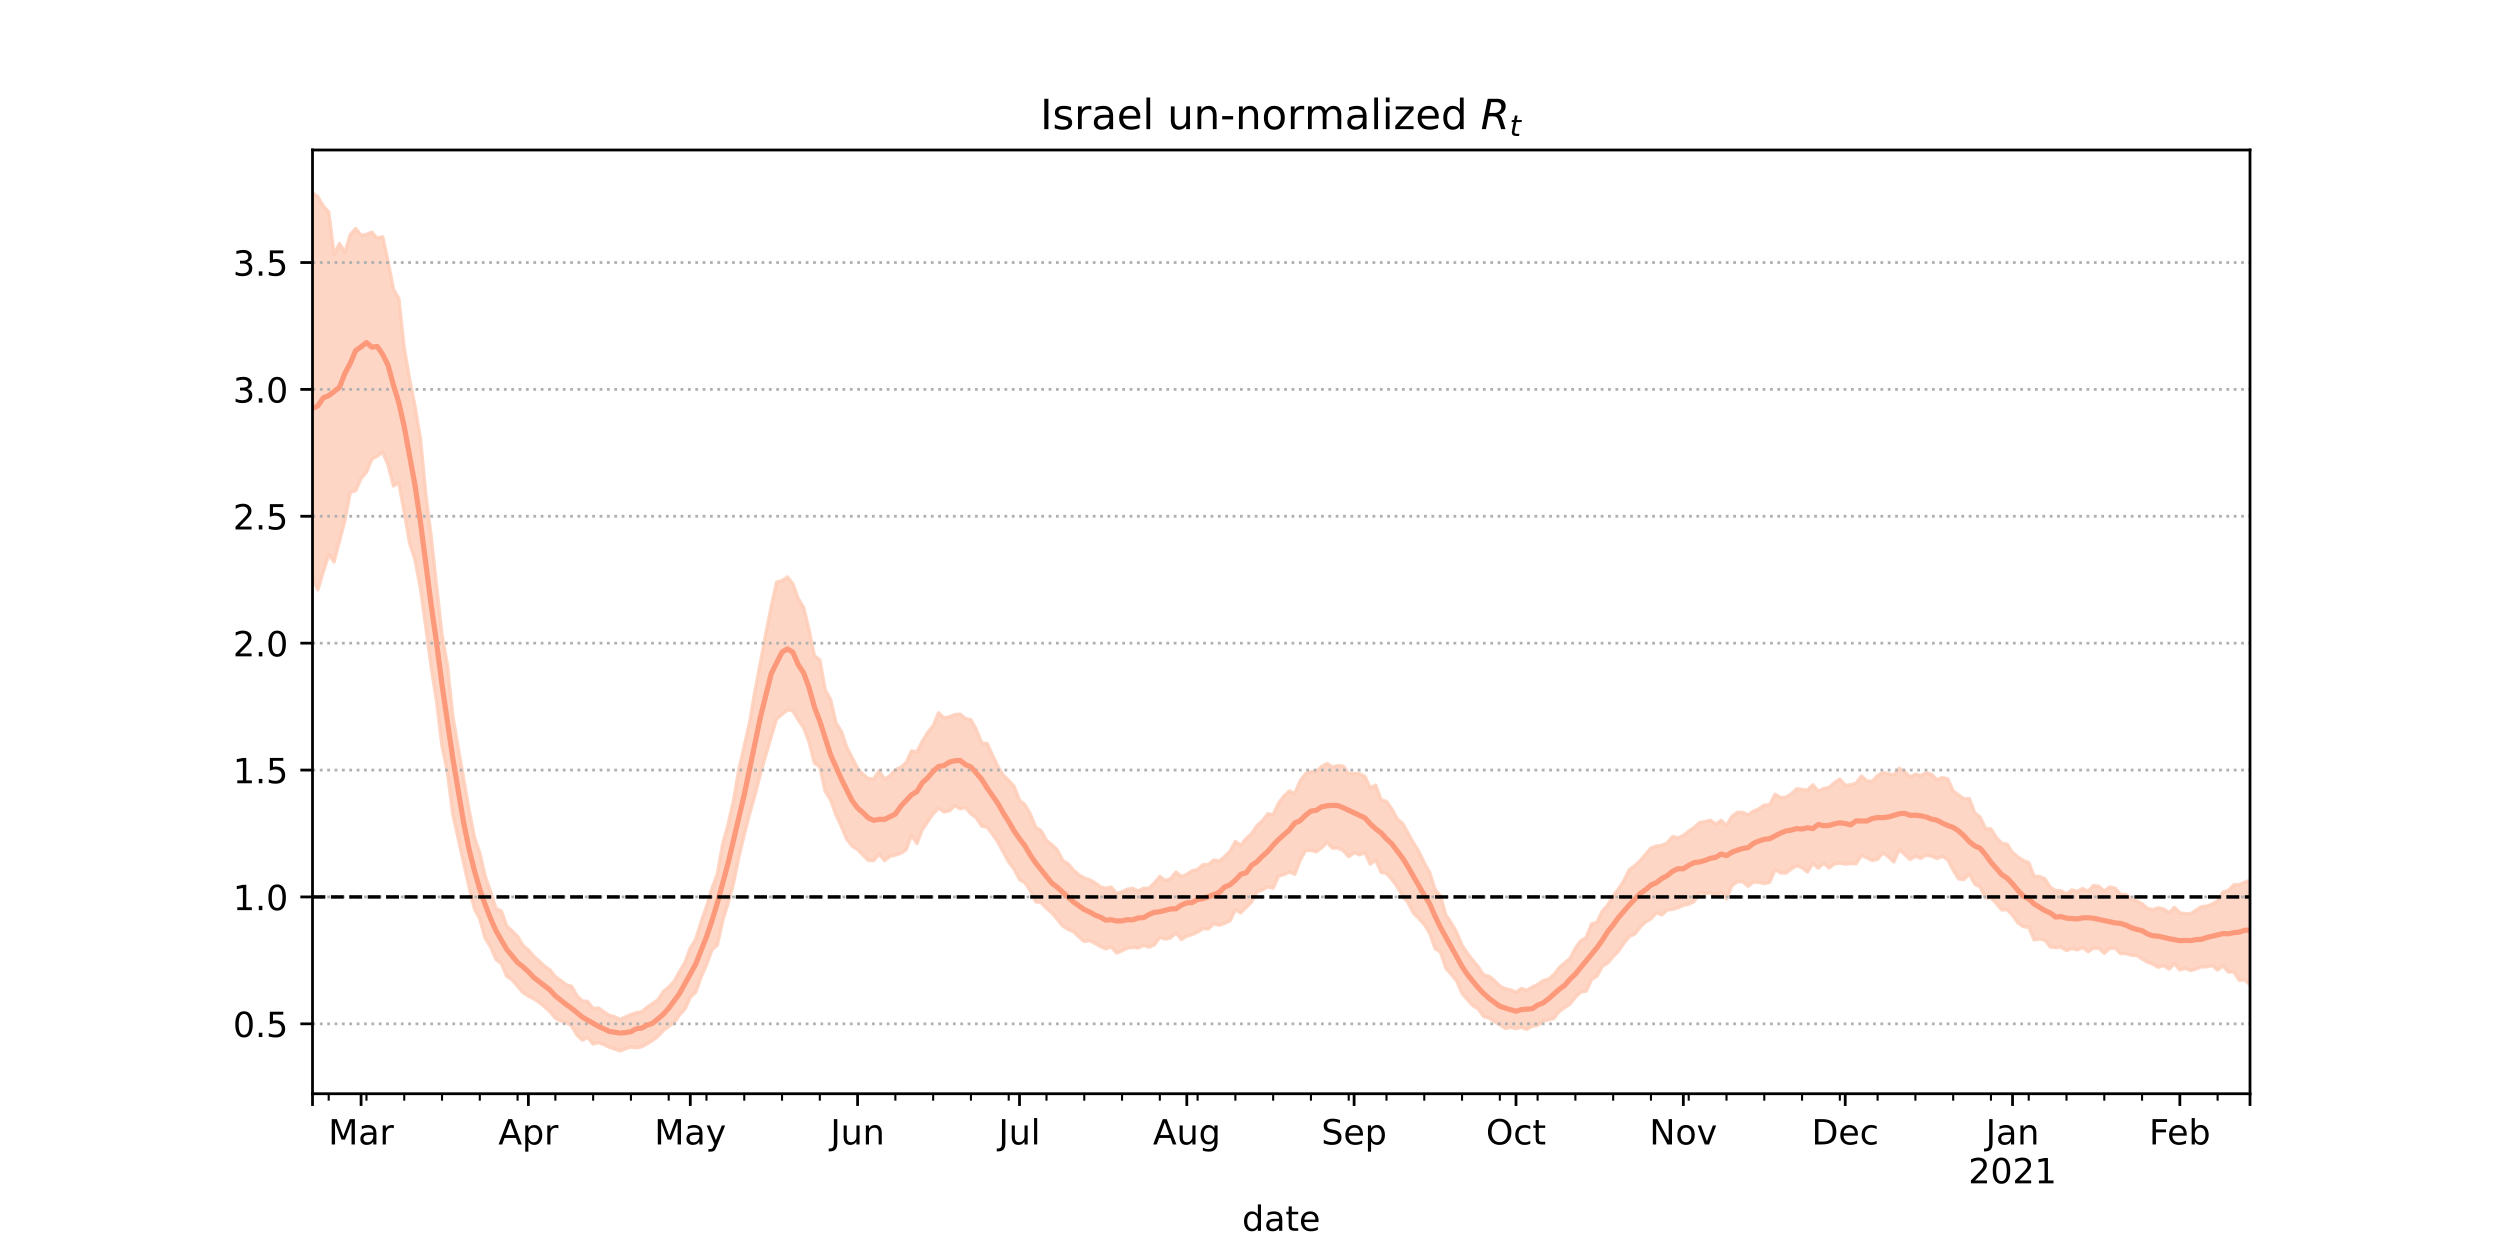 <?xml version="1.0" encoding="utf-8" standalone="no"?>
<!DOCTYPE svg PUBLIC "-//W3C//DTD SVG 1.1//EN"
  "http://www.w3.org/Graphics/SVG/1.1/DTD/svg11.dtd">
<!-- Created with matplotlib (https://matplotlib.org/) -->
<svg height="360pt" version="1.1" viewBox="0 0 720 360" width="720pt" xmlns="http://www.w3.org/2000/svg" xmlns:xlink="http://www.w3.org/1999/xlink">
 <defs>
  <style type="text/css">*{stroke-linecap:butt;stroke-linejoin:round;}</style>
 </defs>
 <g id="figure_1">
  <g id="patch_1">
   <path d="M 0 360 
L 720 360 
L 720 0 
L 0 0 
z
" style="fill:#ffffff;"/>
  </g>
  <g id="axes_1">
   <g id="patch_2">
    <path d="M 90 315 
L 648 315 
L 648 43.2 
L 90 43.2 
z
" style="fill:#ffffff;"/>
   </g>
   <g id="PolyCollection_1">
    <defs>
     <path d="M 90 -193.463 
L 90 -304.445 
L 91.554 -303.348 
L 93.109 -300.658 
L 94.663 -298.933 
L 96.217 -286.773 
L 97.772 -289.854 
L 99.326 -287.407 
L 100.88 -292.404 
L 102.435 -294.19 
L 103.989 -292.248 
L 105.543 -292.488 
L 107.097 -293.128 
L 108.652 -291.395 
L 110.206 -291.808 
L 111.76 -284.753 
L 113.315 -276.71 
L 114.869 -274.004 
L 116.423 -259.738 
L 117.978 -250.776 
L 119.532 -242.895 
L 121.086 -233.659 
L 122.641 -217.616 
L 124.195 -205.263 
L 125.749 -191.116 
L 127.304 -177.106 
L 128.858 -168.361 
L 130.412 -153.771 
L 131.967 -144.575 
L 133.521 -135.749 
L 135.075 -126.849 
L 136.63 -118.86 
L 138.184 -114.364 
L 139.738 -107.626 
L 141.292 -103.181 
L 142.847 -98.356 
L 144.401 -97.616 
L 145.955 -93.3 
L 147.51 -91.879 
L 149.064 -90.309 
L 150.618 -87.684 
L 152.173 -86.401 
L 153.727 -84.582 
L 155.281 -83.256 
L 156.836 -81.729 
L 158.39 -80.68 
L 159.944 -78.728 
L 161.499 -77.638 
L 163.053 -76.371 
L 164.607 -75.955 
L 166.162 -73.225 
L 167.716 -71.737 
L 169.27 -71.552 
L 170.825 -69.534 
L 172.379 -69.692 
L 173.933 -68.586 
L 175.487 -67.578 
L 177.042 -67.196 
L 178.596 -66.402 
L 180.15 -67.137 
L 181.705 -67.803 
L 183.259 -68.344 
L 184.813 -68.615 
L 186.368 -69.874 
L 187.922 -70.964 
L 189.476 -72.04 
L 191.031 -74.428 
L 192.585 -75.682 
L 194.139 -77.368 
L 195.694 -80.101 
L 197.248 -82.762 
L 198.802 -86.979 
L 200.357 -89.398 
L 201.911 -94.513 
L 203.465 -98.885 
L 205.019 -104.03 
L 206.574 -108.222 
L 208.128 -116.944 
L 209.682 -122.518 
L 211.237 -129.354 
L 212.791 -138.4 
L 214.345 -145.167 
L 215.9 -152.051 
L 217.454 -161.101 
L 219.008 -169.213 
L 220.563 -177.58 
L 222.117 -185.285 
L 223.671 -192.334 
L 225.226 -192.743 
L 226.78 -193.86 
L 228.334 -191.863 
L 229.889 -187.636 
L 231.443 -185.03 
L 232.997 -178.629 
L 234.552 -171.126 
L 236.106 -169.959 
L 237.66 -161.324 
L 239.214 -158.541 
L 240.769 -151.809 
L 242.323 -149.367 
L 243.877 -144.74 
L 245.432 -141.777 
L 246.986 -138.734 
L 248.54 -136.993 
L 250.095 -135.768 
L 251.649 -135.675 
L 253.203 -138 
L 254.758 -135.574 
L 256.312 -136.611 
L 257.866 -138.35 
L 259.421 -138.962 
L 260.975 -140.384 
L 262.529 -143.717 
L 264.084 -143.443 
L 265.638 -146.552 
L 267.192 -149.05 
L 268.747 -151.017 
L 270.301 -154.703 
L 271.855 -153.253 
L 273.409 -153.523 
L 274.964 -154.192 
L 276.518 -154.312 
L 278.072 -153.023 
L 279.627 -152.692 
L 281.181 -149.901 
L 282.735 -145.972 
L 284.29 -145.866 
L 285.844 -142.469 
L 287.398 -139.245 
L 288.953 -136.709 
L 290.507 -135.257 
L 292.061 -133.513 
L 293.616 -129.514 
L 295.17 -128.258 
L 296.724 -125.583 
L 298.279 -121.755 
L 299.833 -120.777 
L 301.387 -117.947 
L 302.942 -116.737 
L 304.496 -115.238 
L 306.05 -112.195 
L 307.604 -111.213 
L 309.159 -109.427 
L 310.713 -108.041 
L 312.267 -107.137 
L 313.822 -106.628 
L 315.376 -105.731 
L 316.93 -104.581 
L 318.485 -104.199 
L 320.039 -104.521 
L 321.593 -102.6 
L 323.148 -103.147 
L 324.702 -103.891 
L 326.256 -104.165 
L 327.811 -103.356 
L 329.365 -104.198 
L 330.919 -104.19 
L 332.474 -105.729 
L 334.028 -107.578 
L 335.582 -106.428 
L 337.136 -106.927 
L 338.691 -108.854 
L 340.245 -107.54 
L 341.799 -108.204 
L 343.354 -109.221 
L 344.908 -109.605 
L 346.462 -110.984 
L 348.017 -111.023 
L 349.571 -112.307 
L 351.125 -111.998 
L 352.68 -113.291 
L 354.234 -114.826 
L 355.788 -117.669 
L 357.343 -116.531 
L 358.897 -118.554 
L 360.451 -119.879 
L 362.006 -122.208 
L 363.56 -123.601 
L 365.114 -125.614 
L 366.669 -125.342 
L 368.223 -128.736 
L 369.777 -130.718 
L 371.331 -132.215 
L 372.886 -131.434 
L 374.44 -135.135 
L 375.994 -137.16 
L 377.549 -137.758 
L 379.103 -137.791 
L 380.657 -139.272 
L 382.212 -140.107 
L 383.766 -139.084 
L 385.32 -139.538 
L 386.875 -139.349 
L 388.429 -137.191 
L 389.983 -137.255 
L 391.538 -137.174 
L 393.092 -136.382 
L 394.646 -133.094 
L 396.201 -133.885 
L 397.755 -129.647 
L 399.309 -129.18 
L 400.864 -126.989 
L 402.418 -124.14 
L 403.972 -122.82 
L 405.526 -120.012 
L 407.081 -117.239 
L 408.635 -114.764 
L 410.189 -111.442 
L 411.744 -108.762 
L 413.298 -103.78 
L 414.852 -101.997 
L 416.407 -96.485 
L 417.961 -94.171 
L 419.515 -91.524 
L 421.07 -87.773 
L 422.624 -85.441 
L 424.178 -83.402 
L 425.733 -81.589 
L 427.287 -79.199 
L 428.841 -78.823 
L 430.396 -77.602 
L 431.95 -76.017 
L 433.504 -75.245 
L 435.058 -74.924 
L 436.613 -74.227 
L 438.167 -75.297 
L 439.721 -74.819 
L 441.276 -75.715 
L 442.83 -76.453 
L 444.384 -77.549 
L 445.939 -77.962 
L 447.493 -79.282 
L 449.047 -81.323 
L 450.602 -82.678 
L 452.156 -83.98 
L 453.71 -86.938 
L 455.265 -89.084 
L 456.819 -89.949 
L 458.373 -93.904 
L 459.928 -94.391 
L 461.482 -97.635 
L 463.036 -99.351 
L 464.591 -101.94 
L 466.145 -104.004 
L 467.699 -106.462 
L 469.253 -109.567 
L 470.808 -110.654 
L 472.362 -112.124 
L 473.916 -113.962 
L 475.471 -115.753 
L 477.025 -116.309 
L 478.579 -116.534 
L 480.134 -117.189 
L 481.688 -119.082 
L 483.242 -118.687 
L 484.797 -119.38 
L 486.351 -120.623 
L 487.905 -121.653 
L 489.46 -123.097 
L 491.014 -123.379 
L 492.568 -123.771 
L 494.123 -122.634 
L 495.677 -123.74 
L 497.231 -122.261 
L 498.786 -124.852 
L 500.34 -126.001 
L 501.894 -126.057 
L 503.448 -125.306 
L 505.003 -126.394 
L 506.557 -127.057 
L 508.111 -128.129 
L 509.666 -128.209 
L 511.22 -131.241 
L 512.774 -130.297 
L 514.329 -130.388 
L 515.883 -131.37 
L 517.437 -132.847 
L 518.992 -132.643 
L 520.546 -132.449 
L 522.1 -133.972 
L 523.655 -132.139 
L 525.209 -132.912 
L 526.763 -133.201 
L 528.318 -134.596 
L 529.872 -135.61 
L 531.426 -133.841 
L 532.981 -133.948 
L 534.535 -134.429 
L 536.089 -136.482 
L 537.643 -135.127 
L 539.198 -134.952 
L 540.752 -136.635 
L 542.306 -137.487 
L 543.861 -137.117 
L 545.415 -136.794 
L 546.969 -138.75 
L 548.524 -137.811 
L 550.078 -136.229 
L 551.632 -137.027 
L 553.187 -136.633 
L 554.741 -137.447 
L 556.295 -136.94 
L 557.85 -135.484 
L 559.404 -136.05 
L 560.958 -135.674 
L 562.513 -132.189 
L 564.067 -131.057 
L 565.621 -129.939 
L 567.175 -129.988 
L 568.73 -125.888 
L 570.284 -124.687 
L 571.838 -121.344 
L 573.393 -121.265 
L 574.947 -118.8 
L 576.501 -117.133 
L 578.056 -116.878 
L 579.61 -114.46 
L 581.164 -113.2 
L 582.719 -112.147 
L 584.273 -111.596 
L 585.827 -107.601 
L 587.382 -107.562 
L 588.936 -106.897 
L 590.49 -104.444 
L 592.045 -103.49 
L 593.599 -103.446 
L 595.153 -102.526 
L 596.708 -103.709 
L 598.262 -103.232 
L 599.816 -104.115 
L 601.37 -103.327 
L 602.925 -104.957 
L 604.479 -104.734 
L 606.033 -103.337 
L 607.588 -104.54 
L 609.142 -104.239 
L 610.696 -102.43 
L 612.251 -102.386 
L 613.805 -101.065 
L 615.359 -100.543 
L 616.914 -99.729 
L 618.468 -98.385 
L 620.022 -97.991 
L 621.577 -98.55 
L 623.131 -98.191 
L 624.685 -97.144 
L 626.24 -98.665 
L 627.794 -97.121 
L 629.348 -96.847 
L 630.903 -96.826 
L 632.457 -97.865 
L 634.011 -98.845 
L 635.565 -99.021 
L 637.12 -99.627 
L 638.674 -100.509 
L 640.228 -103.094 
L 641.783 -103.583 
L 643.337 -105.168 
L 644.891 -105.231 
L 646.446 -105.901 
L 648 -106.457 
L 649.554 -107.33 
L 651.109 -109.499 
L 652.663 -108.38 
L 654.217 -109.577 
L 655.772 -109.269 
L 657.326 -110.081 
L 658.88 -111.94 
L 660.435 -114.199 
L 661.989 -112.207 
L 661.989 -66.695 
L 661.989 -66.695 
L 660.435 -70.331 
L 658.88 -69.954 
L 657.326 -69.458 
L 655.772 -70.59 
L 654.217 -72.483 
L 652.663 -73.169 
L 651.109 -75.027 
L 649.554 -74.355 
L 648 -76.357 
L 646.446 -77.803 
L 644.891 -77.704 
L 643.337 -80.098 
L 641.783 -80.064 
L 640.228 -81.806 
L 638.674 -80.628 
L 637.12 -81.944 
L 635.565 -81.544 
L 634.011 -81.56 
L 632.457 -80.948 
L 630.903 -80.493 
L 629.348 -81.13 
L 627.794 -80.654 
L 626.24 -82.446 
L 624.685 -80.909 
L 623.131 -81.952 
L 621.577 -81.432 
L 620.022 -82.352 
L 618.468 -82.91 
L 616.914 -83.851 
L 615.359 -84.827 
L 613.805 -84.875 
L 612.251 -85.368 
L 610.696 -85.358 
L 609.142 -86.967 
L 607.588 -86.881 
L 606.033 -85.466 
L 604.479 -86.866 
L 602.925 -86.929 
L 601.37 -85.926 
L 599.816 -87.1 
L 598.262 -86.443 
L 596.708 -86.854 
L 595.153 -86.232 
L 593.599 -87.215 
L 592.045 -87.103 
L 590.49 -87.269 
L 588.936 -89.216 
L 587.382 -89.585 
L 585.827 -89.339 
L 584.273 -92.98 
L 582.719 -93.138 
L 581.164 -94.224 
L 579.61 -96.401 
L 578.056 -98.003 
L 576.501 -97.958 
L 574.947 -99.792 
L 573.393 -101.486 
L 571.838 -101.417 
L 570.284 -104.557 
L 568.73 -105.368 
L 567.175 -108.285 
L 565.621 -106.692 
L 564.067 -106.887 
L 562.513 -109.391 
L 560.958 -112.401 
L 559.404 -113.345 
L 557.85 -112.763 
L 556.295 -113.412 
L 554.741 -113.724 
L 553.187 -112.813 
L 551.632 -113.369 
L 550.078 -112.472 
L 548.524 -113.954 
L 546.969 -115.298 
L 545.415 -111.771 
L 543.861 -113.224 
L 542.306 -114.375 
L 540.752 -112.56 
L 539.198 -112.169 
L 537.643 -112.955 
L 536.089 -113.633 
L 534.535 -111.212 
L 532.981 -111.326 
L 531.426 -111.134 
L 529.872 -111.43 
L 528.318 -111.174 
L 526.763 -110.031 
L 525.209 -111.403 
L 523.655 -109.957 
L 522.1 -111.343 
L 520.546 -108.86 
L 518.992 -110.106 
L 517.437 -110.703 
L 515.883 -109.71 
L 514.329 -108.533 
L 512.774 -108.619 
L 511.22 -109.56 
L 509.666 -105.91 
L 508.111 -105.519 
L 506.557 -105.912 
L 505.003 -105.948 
L 503.448 -104.75 
L 501.894 -106.095 
L 500.34 -106.035 
L 498.786 -104.935 
L 497.231 -101.139 
L 495.677 -103.146 
L 494.123 -102.03 
L 492.568 -102.927 
L 491.014 -102.571 
L 489.46 -103.028 
L 487.905 -100.376 
L 486.351 -99.59 
L 484.797 -99.256 
L 483.242 -98.573 
L 481.688 -98.125 
L 480.134 -97.888 
L 478.579 -96.518 
L 477.025 -97.115 
L 475.471 -95.365 
L 473.916 -94.494 
L 472.362 -92.981 
L 470.808 -90.994 
L 469.253 -90.33 
L 467.699 -88.402 
L 466.145 -86.073 
L 464.591 -84.476 
L 463.036 -82.67 
L 461.482 -81.754 
L 459.928 -78.87 
L 458.373 -77.946 
L 456.819 -74.571 
L 455.265 -74.294 
L 453.71 -72.804 
L 452.156 -70.809 
L 450.602 -69.805 
L 449.047 -68.687 
L 447.493 -66.688 
L 445.939 -66.312 
L 444.384 -65.898 
L 442.83 -64.705 
L 441.276 -64.416 
L 439.721 -63.547 
L 438.167 -64.112 
L 436.613 -63.779 
L 435.058 -64.14 
L 433.504 -63.822 
L 431.95 -64.845 
L 430.396 -65.816 
L 428.841 -66.821 
L 427.287 -67.207 
L 425.733 -69.443 
L 424.178 -70.372 
L 422.624 -72.102 
L 421.07 -73.917 
L 419.515 -77.504 
L 417.961 -79.366 
L 416.407 -81.16 
L 414.852 -85.812 
L 413.298 -86.821 
L 411.744 -91.287 
L 410.189 -93.747 
L 408.635 -95.493 
L 407.081 -96.979 
L 405.526 -100 
L 403.972 -101.955 
L 402.418 -104.615 
L 400.864 -106.705 
L 399.309 -108.442 
L 397.755 -108.795 
L 396.201 -112.34 
L 394.646 -111.136 
L 393.092 -114.457 
L 391.538 -113.826 
L 389.983 -114.425 
L 388.429 -113.255 
L 386.875 -115.04 
L 385.32 -115.804 
L 383.766 -115.694 
L 382.212 -117.385 
L 380.657 -115.887 
L 379.103 -114.693 
L 377.549 -115.092 
L 375.994 -115.031 
L 374.44 -112.243 
L 372.886 -108.226 
L 371.331 -108.876 
L 369.777 -108.116 
L 368.223 -107.732 
L 366.669 -104.191 
L 365.114 -104.607 
L 363.56 -103.691 
L 362.006 -103.167 
L 360.451 -100.24 
L 358.897 -98.729 
L 357.343 -97.104 
L 355.788 -98.007 
L 354.234 -94.816 
L 352.68 -94.067 
L 351.125 -93.534 
L 349.571 -93.967 
L 348.017 -92.454 
L 346.462 -92.581 
L 344.908 -91.528 
L 343.354 -90.854 
L 341.799 -90.397 
L 340.245 -89.439 
L 338.691 -91.334 
L 337.136 -89.907 
L 335.582 -89.542 
L 334.028 -90.05 
L 332.474 -87.885 
L 330.919 -87.213 
L 329.365 -87.751 
L 327.811 -86.99 
L 326.256 -87.175 
L 324.702 -86.959 
L 323.148 -86.184 
L 321.593 -85.512 
L 320.039 -87.285 
L 318.485 -86.731 
L 316.93 -87.436 
L 315.376 -88.308 
L 313.822 -89.085 
L 312.267 -88.862 
L 310.713 -90.162 
L 309.159 -91.665 
L 307.604 -92.341 
L 306.05 -93.313 
L 304.496 -95.265 
L 302.942 -97.133 
L 301.387 -98.374 
L 299.833 -100.048 
L 298.279 -100.303 
L 296.724 -103.449 
L 295.17 -105.776 
L 293.616 -106.688 
L 292.061 -109.678 
L 290.507 -111.76 
L 288.953 -114.535 
L 287.398 -117.46 
L 285.844 -119.768 
L 284.29 -121.741 
L 282.735 -122.055 
L 281.181 -124.466 
L 279.627 -125.596 
L 278.072 -127.462 
L 276.518 -127.062 
L 274.964 -127.95 
L 273.409 -126.469 
L 271.855 -126.154 
L 270.301 -127.246 
L 268.747 -125.601 
L 267.192 -123.4 
L 265.638 -121.094 
L 264.084 -117.086 
L 262.529 -119.438 
L 260.975 -115.281 
L 259.421 -114.218 
L 257.866 -113.768 
L 256.312 -113.355 
L 254.758 -112.126 
L 253.203 -114.067 
L 251.649 -112.192 
L 250.095 -112.198 
L 248.54 -113.723 
L 246.986 -115.337 
L 245.432 -116.322 
L 243.877 -118.289 
L 242.323 -121.935 
L 240.769 -125.323 
L 239.214 -129.591 
L 237.66 -132.134 
L 236.106 -139.169 
L 234.552 -140.236 
L 232.997 -146.336 
L 231.443 -150.415 
L 229.889 -152.651 
L 228.334 -155.277 
L 226.78 -155.589 
L 225.226 -154.242 
L 223.671 -152.978 
L 222.117 -147.877 
L 220.563 -142.553 
L 219.008 -137.197 
L 217.454 -131.096 
L 215.9 -125.66 
L 214.345 -119.634 
L 212.791 -113.17 
L 211.237 -105.592 
L 209.682 -99.874 
L 208.128 -94.811 
L 206.574 -87.785 
L 205.019 -86.423 
L 203.465 -82.103 
L 201.911 -78.612 
L 200.357 -74.235 
L 198.802 -72.765 
L 197.248 -69.359 
L 195.694 -67.695 
L 194.139 -65.448 
L 192.585 -64.43 
L 191.031 -63.209 
L 189.476 -61.524 
L 187.922 -60.373 
L 186.368 -59.418 
L 184.813 -58.549 
L 183.259 -58.231 
L 181.705 -58.455 
L 180.15 -57.948 
L 178.596 -57.355 
L 177.042 -57.865 
L 175.487 -58.388 
L 173.933 -59.159 
L 172.379 -59.713 
L 170.825 -59.328 
L 169.27 -61.19 
L 167.716 -60.469 
L 166.162 -61.898 
L 164.607 -64.543 
L 163.053 -65.495 
L 161.499 -65.943 
L 159.944 -66.749 
L 158.39 -68.63 
L 156.836 -70.039 
L 155.281 -71.337 
L 153.727 -72.336 
L 152.173 -73.109 
L 150.618 -74.114 
L 149.064 -75.975 
L 147.51 -77.793 
L 145.955 -78.839 
L 144.401 -82.456 
L 142.847 -83.655 
L 141.292 -87.293 
L 139.738 -89.706 
L 138.184 -95.352 
L 136.63 -98.289 
L 135.075 -104.594 
L 133.521 -111.401 
L 131.967 -118.491 
L 130.412 -125.469 
L 128.858 -137.679 
L 127.304 -145.073 
L 125.749 -157.828 
L 124.195 -167.763 
L 122.641 -179.333 
L 121.086 -190.578 
L 119.532 -198.721 
L 117.978 -203.56 
L 116.423 -212.386 
L 114.869 -220.951 
L 113.315 -220.083 
L 111.76 -226.102 
L 110.206 -229.756 
L 108.652 -228.625 
L 107.097 -227.787 
L 105.543 -224.001 
L 103.989 -222.206 
L 102.435 -218.704 
L 100.88 -218.23 
L 99.326 -210.025 
L 97.772 -204.229 
L 96.217 -198.165 
L 94.663 -200.207 
L 93.109 -195.327 
L 91.554 -190.1 
L 90 -193.463 
z
" id="m57536f1827" style="stroke:#fdcbb6;stroke-opacity:0.8;"/>
    </defs>
    <g clip-path="url(#p186274e09f)">
     <use style="fill:#fdcbb6;fill-opacity:0.8;stroke:#fdcbb6;stroke-opacity:0.8;" x="0" xlink:href="#m57536f1827" y="360"/>
    </g>
   </g>
   <g id="matplotlib.axis_1">
    <g id="xtick_1">
     <g id="line2d_1">
      <defs>
       <path d="M 0 0 
L 0 3.5 
" id="ma8496b754d" style="stroke:#000000;stroke-width:0.8;"/>
      </defs>
      <g>
       <use style="stroke:#000000;stroke-width:0.8;" x="90" xlink:href="#ma8496b754d" y="315"/>
      </g>
     </g>
    </g>
    <g id="xtick_2">
     <g id="line2d_2">
      <g>
       <use style="stroke:#000000;stroke-width:0.8;" x="103.989" xlink:href="#ma8496b754d" y="315"/>
      </g>
     </g>
     <g id="text_1">
      <!-- Mar -->
      <g transform="translate(94.555 329.598)scale(0.1 -0.1)">
       <defs>
        <path d="M 9.812 72.906 
L 24.516 72.906 
L 43.109 23.297 
L 61.812 72.906 
L 76.516 72.906 
L 76.516 0 
L 66.891 0 
L 66.891 64.016 
L 48.094 14.016 
L 38.188 14.016 
L 19.391 64.016 
L 19.391 0 
L 9.812 0 
z
" id="DejaVuSans-77"/>
        <path d="M 34.281 27.484 
Q 23.391 27.484 19.188 25 
Q 14.984 22.516 14.984 16.5 
Q 14.984 11.719 18.141 8.906 
Q 21.297 6.109 26.703 6.109 
Q 34.188 6.109 38.703 11.406 
Q 43.219 16.703 43.219 25.484 
L 43.219 27.484 
z
M 52.203 31.203 
L 52.203 0 
L 43.219 0 
L 43.219 8.297 
Q 40.141 3.328 35.547 0.953 
Q 30.953 -1.422 24.312 -1.422 
Q 15.922 -1.422 10.953 3.297 
Q 6 8.016 6 15.922 
Q 6 25.141 12.172 29.828 
Q 18.359 34.516 30.609 34.516 
L 43.219 34.516 
L 43.219 35.406 
Q 43.219 41.609 39.141 45 
Q 35.062 48.391 27.688 48.391 
Q 23 48.391 18.547 47.266 
Q 14.109 46.141 10.016 43.891 
L 10.016 52.203 
Q 14.938 54.109 19.578 55.047 
Q 24.219 56 28.609 56 
Q 40.484 56 46.344 49.844 
Q 52.203 43.703 52.203 31.203 
z
" id="DejaVuSans-97"/>
        <path d="M 41.109 46.297 
Q 39.594 47.172 37.812 47.578 
Q 36.031 48 33.891 48 
Q 26.266 48 22.188 43.047 
Q 18.109 38.094 18.109 28.812 
L 18.109 0 
L 9.078 0 
L 9.078 54.688 
L 18.109 54.688 
L 18.109 46.188 
Q 20.953 51.172 25.484 53.578 
Q 30.031 56 36.531 56 
Q 37.453 56 38.578 55.875 
Q 39.703 55.766 41.062 55.516 
z
" id="DejaVuSans-114"/>
       </defs>
       <use xlink:href="#DejaVuSans-77"/>
       <use x="86.279" xlink:href="#DejaVuSans-97"/>
       <use x="147.559" xlink:href="#DejaVuSans-114"/>
      </g>
     </g>
    </g>
    <g id="xtick_3">
     <g id="line2d_3">
      <g>
       <use style="stroke:#000000;stroke-width:0.8;" x="152.173" xlink:href="#ma8496b754d" y="315"/>
      </g>
     </g>
     <g id="text_2">
      <!-- Apr -->
      <g transform="translate(143.523 329.598)scale(0.1 -0.1)">
       <defs>
        <path d="M 34.188 63.188 
L 20.797 26.906 
L 47.609 26.906 
z
M 28.609 72.906 
L 39.797 72.906 
L 67.578 0 
L 57.328 0 
L 50.688 18.703 
L 17.828 18.703 
L 11.188 0 
L 0.781 0 
z
" id="DejaVuSans-65"/>
        <path d="M 18.109 8.203 
L 18.109 -20.797 
L 9.078 -20.797 
L 9.078 54.688 
L 18.109 54.688 
L 18.109 46.391 
Q 20.953 51.266 25.266 53.625 
Q 29.594 56 35.594 56 
Q 45.562 56 51.781 48.094 
Q 58.016 40.188 58.016 27.297 
Q 58.016 14.406 51.781 6.484 
Q 45.562 -1.422 35.594 -1.422 
Q 29.594 -1.422 25.266 0.953 
Q 20.953 3.328 18.109 8.203 
z
M 48.688 27.297 
Q 48.688 37.203 44.609 42.844 
Q 40.531 48.484 33.406 48.484 
Q 26.266 48.484 22.188 42.844 
Q 18.109 37.203 18.109 27.297 
Q 18.109 17.391 22.188 11.75 
Q 26.266 6.109 33.406 6.109 
Q 40.531 6.109 44.609 11.75 
Q 48.688 17.391 48.688 27.297 
z
" id="DejaVuSans-112"/>
       </defs>
       <use xlink:href="#DejaVuSans-65"/>
       <use x="68.408" xlink:href="#DejaVuSans-112"/>
       <use x="131.885" xlink:href="#DejaVuSans-114"/>
      </g>
     </g>
    </g>
    <g id="xtick_4">
     <g id="line2d_4">
      <g>
       <use style="stroke:#000000;stroke-width:0.8;" x="198.802" xlink:href="#ma8496b754d" y="315"/>
      </g>
     </g>
     <g id="text_3">
      <!-- May -->
      <g transform="translate(188.465 329.598)scale(0.1 -0.1)">
       <defs>
        <path d="M 32.172 -5.078 
Q 28.375 -14.844 24.75 -17.812 
Q 21.141 -20.797 15.094 -20.797 
L 7.906 -20.797 
L 7.906 -13.281 
L 13.188 -13.281 
Q 16.891 -13.281 18.938 -11.516 
Q 21 -9.766 23.484 -3.219 
L 25.094 0.875 
L 2.984 54.688 
L 12.5 54.688 
L 29.594 11.922 
L 46.688 54.688 
L 56.203 54.688 
z
" id="DejaVuSans-121"/>
       </defs>
       <use xlink:href="#DejaVuSans-77"/>
       <use x="86.279" xlink:href="#DejaVuSans-97"/>
       <use x="147.559" xlink:href="#DejaVuSans-121"/>
      </g>
     </g>
    </g>
    <g id="xtick_5">
     <g id="line2d_5">
      <g>
       <use style="stroke:#000000;stroke-width:0.8;" x="246.986" xlink:href="#ma8496b754d" y="315"/>
      </g>
     </g>
     <g id="text_4">
      <!-- Jun -->
      <g transform="translate(239.174 329.598)scale(0.1 -0.1)">
       <defs>
        <path d="M 9.812 72.906 
L 19.672 72.906 
L 19.672 5.078 
Q 19.672 -8.109 14.672 -14.062 
Q 9.672 -20.016 -1.422 -20.016 
L -5.172 -20.016 
L -5.172 -11.719 
L -2.094 -11.719 
Q 4.438 -11.719 7.125 -8.047 
Q 9.812 -4.391 9.812 5.078 
z
" id="DejaVuSans-74"/>
        <path d="M 8.5 21.578 
L 8.5 54.688 
L 17.484 54.688 
L 17.484 21.922 
Q 17.484 14.156 20.5 10.266 
Q 23.531 6.391 29.594 6.391 
Q 36.859 6.391 41.078 11.031 
Q 45.312 15.672 45.312 23.688 
L 45.312 54.688 
L 54.297 54.688 
L 54.297 0 
L 45.312 0 
L 45.312 8.406 
Q 42.047 3.422 37.719 1 
Q 33.406 -1.422 27.688 -1.422 
Q 18.266 -1.422 13.375 4.438 
Q 8.5 10.297 8.5 21.578 
z
M 31.109 56 
z
" id="DejaVuSans-117"/>
        <path d="M 54.891 33.016 
L 54.891 0 
L 45.906 0 
L 45.906 32.719 
Q 45.906 40.484 42.875 44.328 
Q 39.844 48.188 33.797 48.188 
Q 26.516 48.188 22.312 43.547 
Q 18.109 38.922 18.109 30.906 
L 18.109 0 
L 9.078 0 
L 9.078 54.688 
L 18.109 54.688 
L 18.109 46.188 
Q 21.344 51.125 25.703 53.562 
Q 30.078 56 35.797 56 
Q 45.219 56 50.047 50.172 
Q 54.891 44.344 54.891 33.016 
z
" id="DejaVuSans-110"/>
       </defs>
       <use xlink:href="#DejaVuSans-74"/>
       <use x="29.492" xlink:href="#DejaVuSans-117"/>
       <use x="92.871" xlink:href="#DejaVuSans-110"/>
      </g>
     </g>
    </g>
    <g id="xtick_6">
     <g id="line2d_6">
      <g>
       <use style="stroke:#000000;stroke-width:0.8;" x="293.616" xlink:href="#ma8496b754d" y="315"/>
      </g>
     </g>
     <g id="text_5">
      <!-- Jul -->
      <g transform="translate(287.583 329.598)scale(0.1 -0.1)">
       <defs>
        <path d="M 9.422 75.984 
L 18.406 75.984 
L 18.406 0 
L 9.422 0 
z
" id="DejaVuSans-108"/>
       </defs>
       <use xlink:href="#DejaVuSans-74"/>
       <use x="29.492" xlink:href="#DejaVuSans-117"/>
       <use x="92.871" xlink:href="#DejaVuSans-108"/>
      </g>
     </g>
    </g>
    <g id="xtick_7">
     <g id="line2d_7">
      <g>
       <use style="stroke:#000000;stroke-width:0.8;" x="341.799" xlink:href="#ma8496b754d" y="315"/>
      </g>
     </g>
     <g id="text_6">
      <!-- Aug -->
      <g transform="translate(332.036 329.598)scale(0.1 -0.1)">
       <defs>
        <path d="M 45.406 27.984 
Q 45.406 37.75 41.375 43.109 
Q 37.359 48.484 30.078 48.484 
Q 22.859 48.484 18.828 43.109 
Q 14.797 37.75 14.797 27.984 
Q 14.797 18.266 18.828 12.891 
Q 22.859 7.516 30.078 7.516 
Q 37.359 7.516 41.375 12.891 
Q 45.406 18.266 45.406 27.984 
z
M 54.391 6.781 
Q 54.391 -7.172 48.188 -13.984 
Q 42 -20.797 29.203 -20.797 
Q 24.469 -20.797 20.266 -20.094 
Q 16.062 -19.391 12.109 -17.922 
L 12.109 -9.188 
Q 16.062 -11.328 19.922 -12.344 
Q 23.781 -13.375 27.781 -13.375 
Q 36.625 -13.375 41.016 -8.766 
Q 45.406 -4.156 45.406 5.172 
L 45.406 9.625 
Q 42.625 4.781 38.281 2.391 
Q 33.938 0 27.875 0 
Q 17.828 0 11.672 7.656 
Q 5.516 15.328 5.516 27.984 
Q 5.516 40.672 11.672 48.328 
Q 17.828 56 27.875 56 
Q 33.938 56 38.281 53.609 
Q 42.625 51.219 45.406 46.391 
L 45.406 54.688 
L 54.391 54.688 
z
" id="DejaVuSans-103"/>
       </defs>
       <use xlink:href="#DejaVuSans-65"/>
       <use x="68.408" xlink:href="#DejaVuSans-117"/>
       <use x="131.787" xlink:href="#DejaVuSans-103"/>
      </g>
     </g>
    </g>
    <g id="xtick_8">
     <g id="line2d_8">
      <g>
       <use style="stroke:#000000;stroke-width:0.8;" x="389.983" xlink:href="#ma8496b754d" y="315"/>
      </g>
     </g>
     <g id="text_7">
      <!-- Sep -->
      <g transform="translate(380.558 329.598)scale(0.1 -0.1)">
       <defs>
        <path d="M 53.516 70.516 
L 53.516 60.891 
Q 47.906 63.578 42.922 64.891 
Q 37.938 66.219 33.297 66.219 
Q 25.25 66.219 20.875 63.094 
Q 16.5 59.969 16.5 54.203 
Q 16.5 49.359 19.406 46.891 
Q 22.312 44.438 30.422 42.922 
L 36.375 41.703 
Q 47.406 39.594 52.656 34.297 
Q 57.906 29 57.906 20.125 
Q 57.906 9.516 50.797 4.047 
Q 43.703 -1.422 29.984 -1.422 
Q 24.812 -1.422 18.969 -0.25 
Q 13.141 0.922 6.891 3.219 
L 6.891 13.375 
Q 12.891 10.016 18.656 8.297 
Q 24.422 6.594 29.984 6.594 
Q 38.422 6.594 43.016 9.906 
Q 47.609 13.234 47.609 19.391 
Q 47.609 24.75 44.312 27.781 
Q 41.016 30.812 33.5 32.328 
L 27.484 33.5 
Q 16.453 35.688 11.516 40.375 
Q 6.594 45.062 6.594 53.422 
Q 6.594 63.094 13.406 68.656 
Q 20.219 74.219 32.172 74.219 
Q 37.312 74.219 42.625 73.281 
Q 47.953 72.359 53.516 70.516 
z
" id="DejaVuSans-83"/>
        <path d="M 56.203 29.594 
L 56.203 25.203 
L 14.891 25.203 
Q 15.484 15.922 20.484 11.062 
Q 25.484 6.203 34.422 6.203 
Q 39.594 6.203 44.453 7.469 
Q 49.312 8.734 54.109 11.281 
L 54.109 2.781 
Q 49.266 0.734 44.188 -0.344 
Q 39.109 -1.422 33.891 -1.422 
Q 20.797 -1.422 13.156 6.188 
Q 5.516 13.812 5.516 26.812 
Q 5.516 40.234 12.766 48.109 
Q 20.016 56 32.328 56 
Q 43.359 56 49.781 48.891 
Q 56.203 41.797 56.203 29.594 
z
M 47.219 32.234 
Q 47.125 39.594 43.094 43.984 
Q 39.062 48.391 32.422 48.391 
Q 24.906 48.391 20.391 44.141 
Q 15.875 39.891 15.188 32.172 
z
" id="DejaVuSans-101"/>
       </defs>
       <use xlink:href="#DejaVuSans-83"/>
       <use x="63.477" xlink:href="#DejaVuSans-101"/>
       <use x="125" xlink:href="#DejaVuSans-112"/>
      </g>
     </g>
    </g>
    <g id="xtick_9">
     <g id="line2d_9">
      <g>
       <use style="stroke:#000000;stroke-width:0.8;" x="436.613" xlink:href="#ma8496b754d" y="315"/>
      </g>
     </g>
     <g id="text_8">
      <!-- Oct -->
      <g transform="translate(427.968 329.598)scale(0.1 -0.1)">
       <defs>
        <path d="M 39.406 66.219 
Q 28.656 66.219 22.328 58.203 
Q 16.016 50.203 16.016 36.375 
Q 16.016 22.609 22.328 14.594 
Q 28.656 6.594 39.406 6.594 
Q 50.141 6.594 56.422 14.594 
Q 62.703 22.609 62.703 36.375 
Q 62.703 50.203 56.422 58.203 
Q 50.141 66.219 39.406 66.219 
z
M 39.406 74.219 
Q 54.734 74.219 63.906 63.938 
Q 73.094 53.656 73.094 36.375 
Q 73.094 19.141 63.906 8.859 
Q 54.734 -1.422 39.406 -1.422 
Q 24.031 -1.422 14.812 8.828 
Q 5.609 19.094 5.609 36.375 
Q 5.609 53.656 14.812 63.938 
Q 24.031 74.219 39.406 74.219 
z
" id="DejaVuSans-79"/>
        <path d="M 48.781 52.594 
L 48.781 44.188 
Q 44.969 46.297 41.141 47.344 
Q 37.312 48.391 33.406 48.391 
Q 24.656 48.391 19.812 42.844 
Q 14.984 37.312 14.984 27.297 
Q 14.984 17.281 19.812 11.734 
Q 24.656 6.203 33.406 6.203 
Q 37.312 6.203 41.141 7.25 
Q 44.969 8.297 48.781 10.406 
L 48.781 2.094 
Q 45.016 0.344 40.984 -0.531 
Q 36.969 -1.422 32.422 -1.422 
Q 20.062 -1.422 12.781 6.344 
Q 5.516 14.109 5.516 27.297 
Q 5.516 40.672 12.859 48.328 
Q 20.219 56 33.016 56 
Q 37.156 56 41.109 55.141 
Q 45.062 54.297 48.781 52.594 
z
" id="DejaVuSans-99"/>
        <path d="M 18.312 70.219 
L 18.312 54.688 
L 36.812 54.688 
L 36.812 47.703 
L 18.312 47.703 
L 18.312 18.016 
Q 18.312 11.328 20.141 9.422 
Q 21.969 7.516 27.594 7.516 
L 36.812 7.516 
L 36.812 0 
L 27.594 0 
Q 17.188 0 13.234 3.875 
Q 9.281 7.766 9.281 18.016 
L 9.281 47.703 
L 2.688 47.703 
L 2.688 54.688 
L 9.281 54.688 
L 9.281 70.219 
z
" id="DejaVuSans-116"/>
       </defs>
       <use xlink:href="#DejaVuSans-79"/>
       <use x="78.711" xlink:href="#DejaVuSans-99"/>
       <use x="133.691" xlink:href="#DejaVuSans-116"/>
      </g>
     </g>
    </g>
    <g id="xtick_10">
     <g id="line2d_10">
      <g>
       <use style="stroke:#000000;stroke-width:0.8;" x="484.797" xlink:href="#ma8496b754d" y="315"/>
      </g>
     </g>
     <g id="text_9">
      <!-- Nov -->
      <g transform="translate(475.037 329.598)scale(0.1 -0.1)">
       <defs>
        <path d="M 9.812 72.906 
L 23.094 72.906 
L 55.422 11.922 
L 55.422 72.906 
L 64.984 72.906 
L 64.984 0 
L 51.703 0 
L 19.391 60.984 
L 19.391 0 
L 9.812 0 
z
" id="DejaVuSans-78"/>
        <path d="M 30.609 48.391 
Q 23.391 48.391 19.188 42.75 
Q 14.984 37.109 14.984 27.297 
Q 14.984 17.484 19.156 11.844 
Q 23.344 6.203 30.609 6.203 
Q 37.797 6.203 41.984 11.859 
Q 46.188 17.531 46.188 27.297 
Q 46.188 37.016 41.984 42.703 
Q 37.797 48.391 30.609 48.391 
z
M 30.609 56 
Q 42.328 56 49.016 48.375 
Q 55.719 40.766 55.719 27.297 
Q 55.719 13.875 49.016 6.219 
Q 42.328 -1.422 30.609 -1.422 
Q 18.844 -1.422 12.172 6.219 
Q 5.516 13.875 5.516 27.297 
Q 5.516 40.766 12.172 48.375 
Q 18.844 56 30.609 56 
z
" id="DejaVuSans-111"/>
        <path d="M 2.984 54.688 
L 12.5 54.688 
L 29.594 8.797 
L 46.688 54.688 
L 56.203 54.688 
L 35.688 0 
L 23.484 0 
z
" id="DejaVuSans-118"/>
       </defs>
       <use xlink:href="#DejaVuSans-78"/>
       <use x="74.805" xlink:href="#DejaVuSans-111"/>
       <use x="135.986" xlink:href="#DejaVuSans-118"/>
      </g>
     </g>
    </g>
    <g id="xtick_11">
     <g id="line2d_11">
      <g>
       <use style="stroke:#000000;stroke-width:0.8;" x="531.426" xlink:href="#ma8496b754d" y="315"/>
      </g>
     </g>
     <g id="text_10">
      <!-- Dec -->
      <g transform="translate(521.75 329.598)scale(0.1 -0.1)">
       <defs>
        <path d="M 19.672 64.797 
L 19.672 8.109 
L 31.594 8.109 
Q 46.688 8.109 53.688 14.938 
Q 60.688 21.781 60.688 36.531 
Q 60.688 51.172 53.688 57.984 
Q 46.688 64.797 31.594 64.797 
z
M 9.812 72.906 
L 30.078 72.906 
Q 51.266 72.906 61.172 64.094 
Q 71.094 55.281 71.094 36.531 
Q 71.094 17.672 61.125 8.828 
Q 51.172 0 30.078 0 
L 9.812 0 
z
" id="DejaVuSans-68"/>
       </defs>
       <use xlink:href="#DejaVuSans-68"/>
       <use x="77.002" xlink:href="#DejaVuSans-101"/>
       <use x="138.525" xlink:href="#DejaVuSans-99"/>
      </g>
     </g>
    </g>
    <g id="xtick_12">
     <g id="line2d_12">
      <g>
       <use style="stroke:#000000;stroke-width:0.8;" x="579.61" xlink:href="#ma8496b754d" y="315"/>
      </g>
     </g>
     <g id="text_11">
      <!-- Jan -->
      <g transform="translate(571.902 329.598)scale(0.1 -0.1)">
       <use xlink:href="#DejaVuSans-74"/>
       <use x="29.492" xlink:href="#DejaVuSans-97"/>
       <use x="90.771" xlink:href="#DejaVuSans-110"/>
      </g>
      <!-- 2021 -->
      <g transform="translate(566.885 340.796)scale(0.1 -0.1)">
       <defs>
        <path d="M 19.188 8.297 
L 53.609 8.297 
L 53.609 0 
L 7.328 0 
L 7.328 8.297 
Q 12.938 14.109 22.625 23.891 
Q 32.328 33.688 34.812 36.531 
Q 39.547 41.844 41.422 45.531 
Q 43.312 49.219 43.312 52.781 
Q 43.312 58.594 39.234 62.25 
Q 35.156 65.922 28.609 65.922 
Q 23.969 65.922 18.812 64.312 
Q 13.672 62.703 7.812 59.422 
L 7.812 69.391 
Q 13.766 71.781 18.938 73 
Q 24.125 74.219 28.422 74.219 
Q 39.75 74.219 46.484 68.547 
Q 53.219 62.891 53.219 53.422 
Q 53.219 48.922 51.531 44.891 
Q 49.859 40.875 45.406 35.406 
Q 44.188 33.984 37.641 27.219 
Q 31.109 20.453 19.188 8.297 
z
" id="DejaVuSans-50"/>
        <path d="M 31.781 66.406 
Q 24.172 66.406 20.328 58.906 
Q 16.5 51.422 16.5 36.375 
Q 16.5 21.391 20.328 13.891 
Q 24.172 6.391 31.781 6.391 
Q 39.453 6.391 43.281 13.891 
Q 47.125 21.391 47.125 36.375 
Q 47.125 51.422 43.281 58.906 
Q 39.453 66.406 31.781 66.406 
z
M 31.781 74.219 
Q 44.047 74.219 50.516 64.516 
Q 56.984 54.828 56.984 36.375 
Q 56.984 17.969 50.516 8.266 
Q 44.047 -1.422 31.781 -1.422 
Q 19.531 -1.422 13.062 8.266 
Q 6.594 17.969 6.594 36.375 
Q 6.594 54.828 13.062 64.516 
Q 19.531 74.219 31.781 74.219 
z
" id="DejaVuSans-48"/>
        <path d="M 12.406 8.297 
L 28.516 8.297 
L 28.516 63.922 
L 10.984 60.406 
L 10.984 69.391 
L 28.422 72.906 
L 38.281 72.906 
L 38.281 8.297 
L 54.391 8.297 
L 54.391 0 
L 12.406 0 
z
" id="DejaVuSans-49"/>
       </defs>
       <use xlink:href="#DejaVuSans-50"/>
       <use x="63.623" xlink:href="#DejaVuSans-48"/>
       <use x="127.246" xlink:href="#DejaVuSans-50"/>
       <use x="190.869" xlink:href="#DejaVuSans-49"/>
      </g>
     </g>
    </g>
    <g id="xtick_13">
     <g id="line2d_13">
      <g>
       <use style="stroke:#000000;stroke-width:0.8;" x="627.794" xlink:href="#ma8496b754d" y="315"/>
      </g>
     </g>
     <g id="text_12">
      <!-- Feb -->
      <g transform="translate(618.942 329.598)scale(0.1 -0.1)">
       <defs>
        <path d="M 9.812 72.906 
L 51.703 72.906 
L 51.703 64.594 
L 19.672 64.594 
L 19.672 43.109 
L 48.578 43.109 
L 48.578 34.812 
L 19.672 34.812 
L 19.672 0 
L 9.812 0 
z
" id="DejaVuSans-70"/>
        <path d="M 48.688 27.297 
Q 48.688 37.203 44.609 42.844 
Q 40.531 48.484 33.406 48.484 
Q 26.266 48.484 22.188 42.844 
Q 18.109 37.203 18.109 27.297 
Q 18.109 17.391 22.188 11.75 
Q 26.266 6.109 33.406 6.109 
Q 40.531 6.109 44.609 11.75 
Q 48.688 17.391 48.688 27.297 
z
M 18.109 46.391 
Q 20.953 51.266 25.266 53.625 
Q 29.594 56 35.594 56 
Q 45.562 56 51.781 48.094 
Q 58.016 40.188 58.016 27.297 
Q 58.016 14.406 51.781 6.484 
Q 45.562 -1.422 35.594 -1.422 
Q 29.594 -1.422 25.266 0.953 
Q 20.953 3.328 18.109 8.203 
L 18.109 0 
L 9.078 0 
L 9.078 75.984 
L 18.109 75.984 
z
" id="DejaVuSans-98"/>
       </defs>
       <use xlink:href="#DejaVuSans-70"/>
       <use x="52.02" xlink:href="#DejaVuSans-101"/>
       <use x="113.543" xlink:href="#DejaVuSans-98"/>
      </g>
     </g>
    </g>
    <g id="xtick_14">
     <g id="line2d_14">
      <g>
       <use style="stroke:#000000;stroke-width:0.8;" x="648" xlink:href="#ma8496b754d" y="315"/>
      </g>
     </g>
    </g>
    <g id="xtick_15">
     <g id="line2d_15">
      <defs>
       <path d="M 0 0 
L 0 2 
" id="m484fff4d5e" style="stroke:#000000;stroke-width:0.6;"/>
      </defs>
      <g>
       <use style="stroke:#000000;stroke-width:0.6;" x="94.663" xlink:href="#m484fff4d5e" y="315"/>
      </g>
     </g>
    </g>
    <g id="xtick_16">
     <g id="line2d_16">
      <g>
       <use style="stroke:#000000;stroke-width:0.6;" x="105.543" xlink:href="#m484fff4d5e" y="315"/>
      </g>
     </g>
    </g>
    <g id="xtick_17">
     <g id="line2d_17">
      <g>
       <use style="stroke:#000000;stroke-width:0.6;" x="116.423" xlink:href="#m484fff4d5e" y="315"/>
      </g>
     </g>
    </g>
    <g id="xtick_18">
     <g id="line2d_18">
      <g>
       <use style="stroke:#000000;stroke-width:0.6;" x="127.304" xlink:href="#m484fff4d5e" y="315"/>
      </g>
     </g>
    </g>
    <g id="xtick_19">
     <g id="line2d_19">
      <g>
       <use style="stroke:#000000;stroke-width:0.6;" x="138.184" xlink:href="#m484fff4d5e" y="315"/>
      </g>
     </g>
    </g>
    <g id="xtick_20">
     <g id="line2d_20">
      <g>
       <use style="stroke:#000000;stroke-width:0.6;" x="149.064" xlink:href="#m484fff4d5e" y="315"/>
      </g>
     </g>
    </g>
    <g id="xtick_21">
     <g id="line2d_21">
      <g>
       <use style="stroke:#000000;stroke-width:0.6;" x="159.944" xlink:href="#m484fff4d5e" y="315"/>
      </g>
     </g>
    </g>
    <g id="xtick_22">
     <g id="line2d_22">
      <g>
       <use style="stroke:#000000;stroke-width:0.6;" x="170.825" xlink:href="#m484fff4d5e" y="315"/>
      </g>
     </g>
    </g>
    <g id="xtick_23">
     <g id="line2d_23">
      <g>
       <use style="stroke:#000000;stroke-width:0.6;" x="181.705" xlink:href="#m484fff4d5e" y="315"/>
      </g>
     </g>
    </g>
    <g id="xtick_24">
     <g id="line2d_24">
      <g>
       <use style="stroke:#000000;stroke-width:0.6;" x="192.585" xlink:href="#m484fff4d5e" y="315"/>
      </g>
     </g>
    </g>
    <g id="xtick_25">
     <g id="line2d_25">
      <g>
       <use style="stroke:#000000;stroke-width:0.6;" x="203.465" xlink:href="#m484fff4d5e" y="315"/>
      </g>
     </g>
    </g>
    <g id="xtick_26">
     <g id="line2d_26">
      <g>
       <use style="stroke:#000000;stroke-width:0.6;" x="214.345" xlink:href="#m484fff4d5e" y="315"/>
      </g>
     </g>
    </g>
    <g id="xtick_27">
     <g id="line2d_27">
      <g>
       <use style="stroke:#000000;stroke-width:0.6;" x="225.226" xlink:href="#m484fff4d5e" y="315"/>
      </g>
     </g>
    </g>
    <g id="xtick_28">
     <g id="line2d_28">
      <g>
       <use style="stroke:#000000;stroke-width:0.6;" x="236.106" xlink:href="#m484fff4d5e" y="315"/>
      </g>
     </g>
    </g>
    <g id="xtick_29">
     <g id="line2d_29">
      <g>
       <use style="stroke:#000000;stroke-width:0.6;" x="257.866" xlink:href="#m484fff4d5e" y="315"/>
      </g>
     </g>
    </g>
    <g id="xtick_30">
     <g id="line2d_30">
      <g>
       <use style="stroke:#000000;stroke-width:0.6;" x="268.747" xlink:href="#m484fff4d5e" y="315"/>
      </g>
     </g>
    </g>
    <g id="xtick_31">
     <g id="line2d_31">
      <g>
       <use style="stroke:#000000;stroke-width:0.6;" x="279.627" xlink:href="#m484fff4d5e" y="315"/>
      </g>
     </g>
    </g>
    <g id="xtick_32">
     <g id="line2d_32">
      <g>
       <use style="stroke:#000000;stroke-width:0.6;" x="290.507" xlink:href="#m484fff4d5e" y="315"/>
      </g>
     </g>
    </g>
    <g id="xtick_33">
     <g id="line2d_33">
      <g>
       <use style="stroke:#000000;stroke-width:0.6;" x="301.387" xlink:href="#m484fff4d5e" y="315"/>
      </g>
     </g>
    </g>
    <g id="xtick_34">
     <g id="line2d_34">
      <g>
       <use style="stroke:#000000;stroke-width:0.6;" x="312.267" xlink:href="#m484fff4d5e" y="315"/>
      </g>
     </g>
    </g>
    <g id="xtick_35">
     <g id="line2d_35">
      <g>
       <use style="stroke:#000000;stroke-width:0.6;" x="323.148" xlink:href="#m484fff4d5e" y="315"/>
      </g>
     </g>
    </g>
    <g id="xtick_36">
     <g id="line2d_36">
      <g>
       <use style="stroke:#000000;stroke-width:0.6;" x="334.028" xlink:href="#m484fff4d5e" y="315"/>
      </g>
     </g>
    </g>
    <g id="xtick_37">
     <g id="line2d_37">
      <g>
       <use style="stroke:#000000;stroke-width:0.6;" x="344.908" xlink:href="#m484fff4d5e" y="315"/>
      </g>
     </g>
    </g>
    <g id="xtick_38">
     <g id="line2d_38">
      <g>
       <use style="stroke:#000000;stroke-width:0.6;" x="355.788" xlink:href="#m484fff4d5e" y="315"/>
      </g>
     </g>
    </g>
    <g id="xtick_39">
     <g id="line2d_39">
      <g>
       <use style="stroke:#000000;stroke-width:0.6;" x="366.669" xlink:href="#m484fff4d5e" y="315"/>
      </g>
     </g>
    </g>
    <g id="xtick_40">
     <g id="line2d_40">
      <g>
       <use style="stroke:#000000;stroke-width:0.6;" x="377.549" xlink:href="#m484fff4d5e" y="315"/>
      </g>
     </g>
    </g>
    <g id="xtick_41">
     <g id="line2d_41">
      <g>
       <use style="stroke:#000000;stroke-width:0.6;" x="388.429" xlink:href="#m484fff4d5e" y="315"/>
      </g>
     </g>
    </g>
    <g id="xtick_42">
     <g id="line2d_42">
      <g>
       <use style="stroke:#000000;stroke-width:0.6;" x="399.309" xlink:href="#m484fff4d5e" y="315"/>
      </g>
     </g>
    </g>
    <g id="xtick_43">
     <g id="line2d_43">
      <g>
       <use style="stroke:#000000;stroke-width:0.6;" x="410.189" xlink:href="#m484fff4d5e" y="315"/>
      </g>
     </g>
    </g>
    <g id="xtick_44">
     <g id="line2d_44">
      <g>
       <use style="stroke:#000000;stroke-width:0.6;" x="421.07" xlink:href="#m484fff4d5e" y="315"/>
      </g>
     </g>
    </g>
    <g id="xtick_45">
     <g id="line2d_45">
      <g>
       <use style="stroke:#000000;stroke-width:0.6;" x="431.95" xlink:href="#m484fff4d5e" y="315"/>
      </g>
     </g>
    </g>
    <g id="xtick_46">
     <g id="line2d_46">
      <g>
       <use style="stroke:#000000;stroke-width:0.6;" x="442.83" xlink:href="#m484fff4d5e" y="315"/>
      </g>
     </g>
    </g>
    <g id="xtick_47">
     <g id="line2d_47">
      <g>
       <use style="stroke:#000000;stroke-width:0.6;" x="453.71" xlink:href="#m484fff4d5e" y="315"/>
      </g>
     </g>
    </g>
    <g id="xtick_48">
     <g id="line2d_48">
      <g>
       <use style="stroke:#000000;stroke-width:0.6;" x="464.591" xlink:href="#m484fff4d5e" y="315"/>
      </g>
     </g>
    </g>
    <g id="xtick_49">
     <g id="line2d_49">
      <g>
       <use style="stroke:#000000;stroke-width:0.6;" x="475.471" xlink:href="#m484fff4d5e" y="315"/>
      </g>
     </g>
    </g>
    <g id="xtick_50">
     <g id="line2d_50">
      <g>
       <use style="stroke:#000000;stroke-width:0.6;" x="486.351" xlink:href="#m484fff4d5e" y="315"/>
      </g>
     </g>
    </g>
    <g id="xtick_51">
     <g id="line2d_51">
      <g>
       <use style="stroke:#000000;stroke-width:0.6;" x="497.231" xlink:href="#m484fff4d5e" y="315"/>
      </g>
     </g>
    </g>
    <g id="xtick_52">
     <g id="line2d_52">
      <g>
       <use style="stroke:#000000;stroke-width:0.6;" x="508.111" xlink:href="#m484fff4d5e" y="315"/>
      </g>
     </g>
    </g>
    <g id="xtick_53">
     <g id="line2d_53">
      <g>
       <use style="stroke:#000000;stroke-width:0.6;" x="518.992" xlink:href="#m484fff4d5e" y="315"/>
      </g>
     </g>
    </g>
    <g id="xtick_54">
     <g id="line2d_54">
      <g>
       <use style="stroke:#000000;stroke-width:0.6;" x="529.872" xlink:href="#m484fff4d5e" y="315"/>
      </g>
     </g>
    </g>
    <g id="xtick_55">
     <g id="line2d_55">
      <g>
       <use style="stroke:#000000;stroke-width:0.6;" x="540.752" xlink:href="#m484fff4d5e" y="315"/>
      </g>
     </g>
    </g>
    <g id="xtick_56">
     <g id="line2d_56">
      <g>
       <use style="stroke:#000000;stroke-width:0.6;" x="551.632" xlink:href="#m484fff4d5e" y="315"/>
      </g>
     </g>
    </g>
    <g id="xtick_57">
     <g id="line2d_57">
      <g>
       <use style="stroke:#000000;stroke-width:0.6;" x="562.513" xlink:href="#m484fff4d5e" y="315"/>
      </g>
     </g>
    </g>
    <g id="xtick_58">
     <g id="line2d_58">
      <g>
       <use style="stroke:#000000;stroke-width:0.6;" x="573.393" xlink:href="#m484fff4d5e" y="315"/>
      </g>
     </g>
    </g>
    <g id="xtick_59">
     <g id="line2d_59">
      <g>
       <use style="stroke:#000000;stroke-width:0.6;" x="584.273" xlink:href="#m484fff4d5e" y="315"/>
      </g>
     </g>
    </g>
    <g id="xtick_60">
     <g id="line2d_60">
      <g>
       <use style="stroke:#000000;stroke-width:0.6;" x="595.153" xlink:href="#m484fff4d5e" y="315"/>
      </g>
     </g>
    </g>
    <g id="xtick_61">
     <g id="line2d_61">
      <g>
       <use style="stroke:#000000;stroke-width:0.6;" x="606.033" xlink:href="#m484fff4d5e" y="315"/>
      </g>
     </g>
    </g>
    <g id="xtick_62">
     <g id="line2d_62">
      <g>
       <use style="stroke:#000000;stroke-width:0.6;" x="616.914" xlink:href="#m484fff4d5e" y="315"/>
      </g>
     </g>
    </g>
    <g id="xtick_63">
     <g id="line2d_63">
      <g>
       <use style="stroke:#000000;stroke-width:0.6;" x="638.674" xlink:href="#m484fff4d5e" y="315"/>
      </g>
     </g>
    </g>
    <g id="text_13">
     <!-- date -->
     <g transform="translate(357.725 354.474)scale(0.1 -0.1)">
      <defs>
       <path d="M 45.406 46.391 
L 45.406 75.984 
L 54.391 75.984 
L 54.391 0 
L 45.406 0 
L 45.406 8.203 
Q 42.578 3.328 38.25 0.953 
Q 33.938 -1.422 27.875 -1.422 
Q 17.969 -1.422 11.734 6.484 
Q 5.516 14.406 5.516 27.297 
Q 5.516 40.188 11.734 48.094 
Q 17.969 56 27.875 56 
Q 33.938 56 38.25 53.625 
Q 42.578 51.266 45.406 46.391 
z
M 14.797 27.297 
Q 14.797 17.391 18.875 11.75 
Q 22.953 6.109 30.078 6.109 
Q 37.203 6.109 41.297 11.75 
Q 45.406 17.391 45.406 27.297 
Q 45.406 37.203 41.297 42.844 
Q 37.203 48.484 30.078 48.484 
Q 22.953 48.484 18.875 42.844 
Q 14.797 37.203 14.797 27.297 
z
" id="DejaVuSans-100"/>
      </defs>
      <use xlink:href="#DejaVuSans-100"/>
      <use x="63.477" xlink:href="#DejaVuSans-97"/>
      <use x="124.756" xlink:href="#DejaVuSans-116"/>
      <use x="163.965" xlink:href="#DejaVuSans-101"/>
     </g>
    </g>
   </g>
   <g id="matplotlib.axis_2">
    <g id="ytick_1">
     <g id="line2d_64">
      <path clip-path="url(#p186274e09f)" d="M 90 294.866 
L 648 294.866 
" style="fill:none;stroke:#b0b0b0;stroke-dasharray:0.8,1.32;stroke-dashoffset:0;stroke-width:0.8;"/>
     </g>
     <g id="line2d_65">
      <defs>
       <path d="M 0 0 
L -3.5 0 
" id="m3ce98bfedc" style="stroke:#000000;stroke-width:0.8;"/>
      </defs>
      <g>
       <use style="stroke:#000000;stroke-width:0.8;" x="90" xlink:href="#m3ce98bfedc" y="294.866"/>
      </g>
     </g>
     <g id="text_14">
      <!-- 0.5 -->
      <g transform="translate(67.097 298.665)scale(0.1 -0.1)">
       <defs>
        <path d="M 10.688 12.406 
L 21 12.406 
L 21 0 
L 10.688 0 
z
" id="DejaVuSans-46"/>
        <path d="M 10.797 72.906 
L 49.516 72.906 
L 49.516 64.594 
L 19.828 64.594 
L 19.828 46.734 
Q 21.969 47.469 24.109 47.828 
Q 26.266 48.188 28.422 48.188 
Q 40.625 48.188 47.75 41.5 
Q 54.891 34.812 54.891 23.391 
Q 54.891 11.625 47.562 5.094 
Q 40.234 -1.422 26.906 -1.422 
Q 22.312 -1.422 17.547 -0.641 
Q 12.797 0.141 7.719 1.703 
L 7.719 11.625 
Q 12.109 9.234 16.797 8.062 
Q 21.484 6.891 26.703 6.891 
Q 35.156 6.891 40.078 11.328 
Q 45.016 15.766 45.016 23.391 
Q 45.016 31 40.078 35.438 
Q 35.156 39.891 26.703 39.891 
Q 22.75 39.891 18.812 39.016 
Q 14.891 38.141 10.797 36.281 
z
" id="DejaVuSans-53"/>
       </defs>
       <use xlink:href="#DejaVuSans-48"/>
       <use x="63.623" xlink:href="#DejaVuSans-46"/>
       <use x="95.41" xlink:href="#DejaVuSans-53"/>
      </g>
     </g>
    </g>
    <g id="ytick_2">
     <g id="line2d_66">
      <path clip-path="url(#p186274e09f)" d="M 90 258.322 
L 648 258.322 
" style="fill:none;stroke:#b0b0b0;stroke-dasharray:0.8,1.32;stroke-dashoffset:0;stroke-width:0.8;"/>
     </g>
     <g id="line2d_67">
      <g>
       <use style="stroke:#000000;stroke-width:0.8;" x="90" xlink:href="#m3ce98bfedc" y="258.322"/>
      </g>
     </g>
     <g id="text_15">
      <!-- 1.0 -->
      <g transform="translate(67.097 262.121)scale(0.1 -0.1)">
       <use xlink:href="#DejaVuSans-49"/>
       <use x="63.623" xlink:href="#DejaVuSans-46"/>
       <use x="95.41" xlink:href="#DejaVuSans-48"/>
      </g>
     </g>
    </g>
    <g id="ytick_3">
     <g id="line2d_68">
      <path clip-path="url(#p186274e09f)" d="M 90 221.778 
L 648 221.778 
" style="fill:none;stroke:#b0b0b0;stroke-dasharray:0.8,1.32;stroke-dashoffset:0;stroke-width:0.8;"/>
     </g>
     <g id="line2d_69">
      <g>
       <use style="stroke:#000000;stroke-width:0.8;" x="90" xlink:href="#m3ce98bfedc" y="221.778"/>
      </g>
     </g>
     <g id="text_16">
      <!-- 1.5 -->
      <g transform="translate(67.097 225.577)scale(0.1 -0.1)">
       <use xlink:href="#DejaVuSans-49"/>
       <use x="63.623" xlink:href="#DejaVuSans-46"/>
       <use x="95.41" xlink:href="#DejaVuSans-53"/>
      </g>
     </g>
    </g>
    <g id="ytick_4">
     <g id="line2d_70">
      <path clip-path="url(#p186274e09f)" d="M 90 185.234 
L 648 185.234 
" style="fill:none;stroke:#b0b0b0;stroke-dasharray:0.8,1.32;stroke-dashoffset:0;stroke-width:0.8;"/>
     </g>
     <g id="line2d_71">
      <g>
       <use style="stroke:#000000;stroke-width:0.8;" x="90" xlink:href="#m3ce98bfedc" y="185.234"/>
      </g>
     </g>
     <g id="text_17">
      <!-- 2.0 -->
      <g transform="translate(67.097 189.033)scale(0.1 -0.1)">
       <use xlink:href="#DejaVuSans-50"/>
       <use x="63.623" xlink:href="#DejaVuSans-46"/>
       <use x="95.41" xlink:href="#DejaVuSans-48"/>
      </g>
     </g>
    </g>
    <g id="ytick_5">
     <g id="line2d_72">
      <path clip-path="url(#p186274e09f)" d="M 90 148.69 
L 648 148.69 
" style="fill:none;stroke:#b0b0b0;stroke-dasharray:0.8,1.32;stroke-dashoffset:0;stroke-width:0.8;"/>
     </g>
     <g id="line2d_73">
      <g>
       <use style="stroke:#000000;stroke-width:0.8;" x="90" xlink:href="#m3ce98bfedc" y="148.69"/>
      </g>
     </g>
     <g id="text_18">
      <!-- 2.5 -->
      <g transform="translate(67.097 152.49)scale(0.1 -0.1)">
       <use xlink:href="#DejaVuSans-50"/>
       <use x="63.623" xlink:href="#DejaVuSans-46"/>
       <use x="95.41" xlink:href="#DejaVuSans-53"/>
      </g>
     </g>
    </g>
    <g id="ytick_6">
     <g id="line2d_74">
      <path clip-path="url(#p186274e09f)" d="M 90 112.146 
L 648 112.146 
" style="fill:none;stroke:#b0b0b0;stroke-dasharray:0.8,1.32;stroke-dashoffset:0;stroke-width:0.8;"/>
     </g>
     <g id="line2d_75">
      <g>
       <use style="stroke:#000000;stroke-width:0.8;" x="90" xlink:href="#m3ce98bfedc" y="112.146"/>
      </g>
     </g>
     <g id="text_19">
      <!-- 3.0 -->
      <g transform="translate(67.097 115.946)scale(0.1 -0.1)">
       <defs>
        <path d="M 40.578 39.312 
Q 47.656 37.797 51.625 33 
Q 55.609 28.219 55.609 21.188 
Q 55.609 10.406 48.188 4.484 
Q 40.766 -1.422 27.094 -1.422 
Q 22.516 -1.422 17.656 -0.516 
Q 12.797 0.391 7.625 2.203 
L 7.625 11.719 
Q 11.719 9.328 16.594 8.109 
Q 21.484 6.891 26.812 6.891 
Q 36.078 6.891 40.938 10.547 
Q 45.797 14.203 45.797 21.188 
Q 45.797 27.641 41.281 31.266 
Q 36.766 34.906 28.719 34.906 
L 20.219 34.906 
L 20.219 43.016 
L 29.109 43.016 
Q 36.375 43.016 40.234 45.922 
Q 44.094 48.828 44.094 54.297 
Q 44.094 59.906 40.109 62.906 
Q 36.141 65.922 28.719 65.922 
Q 24.656 65.922 20.016 65.031 
Q 15.375 64.156 9.812 62.312 
L 9.812 71.094 
Q 15.438 72.656 20.344 73.438 
Q 25.25 74.219 29.594 74.219 
Q 40.828 74.219 47.359 69.109 
Q 53.906 64.016 53.906 55.328 
Q 53.906 49.266 50.438 45.094 
Q 46.969 40.922 40.578 39.312 
z
" id="DejaVuSans-51"/>
       </defs>
       <use xlink:href="#DejaVuSans-51"/>
       <use x="63.623" xlink:href="#DejaVuSans-46"/>
       <use x="95.41" xlink:href="#DejaVuSans-48"/>
      </g>
     </g>
    </g>
    <g id="ytick_7">
     <g id="line2d_76">
      <path clip-path="url(#p186274e09f)" d="M 90 75.603 
L 648 75.603 
" style="fill:none;stroke:#b0b0b0;stroke-dasharray:0.8,1.32;stroke-dashoffset:0;stroke-width:0.8;"/>
     </g>
     <g id="line2d_77">
      <g>
       <use style="stroke:#000000;stroke-width:0.8;" x="90" xlink:href="#m3ce98bfedc" y="75.603"/>
      </g>
     </g>
     <g id="text_20">
      <!-- 3.5 -->
      <g transform="translate(67.097 79.402)scale(0.1 -0.1)">
       <use xlink:href="#DejaVuSans-51"/>
       <use x="63.623" xlink:href="#DejaVuSans-46"/>
       <use x="95.41" xlink:href="#DejaVuSans-53"/>
      </g>
     </g>
    </g>
   </g>
   <g id="line2d_78">
    <path clip-path="url(#p186274e09f)" d="M 90 117.596 
L 91.554 116.884 
L 93.109 114.589 
L 94.663 113.947 
L 97.772 111.548 
L 99.326 107.551 
L 100.88 104.622 
L 102.435 100.961 
L 103.989 99.891 
L 105.543 98.654 
L 107.097 99.976 
L 108.652 99.773 
L 110.206 102.078 
L 111.76 105.171 
L 113.315 110.925 
L 114.869 116.021 
L 116.423 122.922 
L 119.532 139.804 
L 121.086 150.303 
L 124.195 174.365 
L 125.749 185.272 
L 127.304 197.205 
L 130.412 218.41 
L 133.521 236.881 
L 135.075 244.461 
L 136.63 250.749 
L 138.184 256.116 
L 139.738 260.553 
L 141.292 264.569 
L 142.847 268.079 
L 145.955 273.441 
L 149.064 277.22 
L 150.618 278.428 
L 152.173 279.865 
L 153.727 281.508 
L 158.39 285.103 
L 159.944 286.813 
L 163.053 289.301 
L 164.607 290.365 
L 167.716 292.932 
L 172.379 295.591 
L 175.487 297.03 
L 178.596 297.525 
L 180.15 297.389 
L 181.705 297.118 
L 183.259 296.263 
L 184.813 296.087 
L 186.368 295.24 
L 187.922 294.724 
L 191.031 292.114 
L 192.585 290.383 
L 195.694 286.139 
L 200.357 277.671 
L 203.465 269.808 
L 205.019 265.238 
L 206.574 260.128 
L 209.682 248.622 
L 214.345 228.872 
L 219.008 206.513 
L 222.117 193.995 
L 225.226 187.809 
L 226.78 186.875 
L 228.334 187.844 
L 229.889 191.417 
L 231.443 193.804 
L 232.997 197.976 
L 234.552 203.638 
L 236.106 207.686 
L 239.214 217.416 
L 242.323 224.408 
L 245.432 230.634 
L 246.986 232.715 
L 248.54 234.044 
L 250.095 235.58 
L 251.649 236.261 
L 253.203 235.956 
L 254.758 235.979 
L 257.866 234.454 
L 259.421 232.197 
L 262.529 228.883 
L 264.084 227.958 
L 265.638 225.395 
L 267.192 224.01 
L 268.747 222.155 
L 270.301 220.753 
L 271.855 220.465 
L 273.409 219.498 
L 274.964 219.079 
L 276.518 219.005 
L 278.072 220.229 
L 279.627 220.863 
L 282.735 224.462 
L 284.29 226.939 
L 287.398 231.415 
L 288.953 234.167 
L 290.507 236.61 
L 292.061 239.313 
L 293.616 241.552 
L 295.17 243.586 
L 296.724 246.272 
L 298.279 248.524 
L 302.942 254.374 
L 304.496 255.526 
L 309.159 259.766 
L 312.267 261.963 
L 313.822 262.647 
L 315.376 263.535 
L 316.93 264.152 
L 318.485 265.011 
L 320.039 264.876 
L 321.593 265.246 
L 323.148 265.198 
L 324.702 264.871 
L 326.256 264.912 
L 327.811 264.361 
L 329.365 264.266 
L 330.919 263.377 
L 332.474 262.756 
L 334.028 262.563 
L 337.136 261.766 
L 338.691 261.729 
L 340.245 260.673 
L 341.799 260.016 
L 343.354 259.943 
L 344.908 259.027 
L 346.462 258.825 
L 349.571 257.639 
L 351.125 256.998 
L 352.68 255.471 
L 354.234 254.814 
L 355.788 253.481 
L 357.343 251.787 
L 358.897 251.351 
L 360.451 249.232 
L 362.006 248.178 
L 363.56 246.588 
L 365.114 245.222 
L 366.669 243.404 
L 368.223 241.769 
L 371.331 239.036 
L 372.886 237.013 
L 374.44 236.354 
L 375.994 234.806 
L 377.549 233.591 
L 379.103 233.347 
L 380.657 232.366 
L 382.212 232.049 
L 383.766 231.953 
L 385.32 232.003 
L 386.875 232.637 
L 393.092 235.562 
L 394.646 237.302 
L 396.201 238.698 
L 397.755 239.886 
L 399.309 241.592 
L 400.864 243.058 
L 403.972 247.156 
L 405.526 249.688 
L 410.189 257.824 
L 411.744 260.301 
L 413.298 263.865 
L 414.852 267.078 
L 421.07 278.342 
L 422.624 280.669 
L 425.733 284.496 
L 427.287 286.13 
L 428.841 287.524 
L 431.95 289.817 
L 435.058 290.808 
L 436.613 291.233 
L 438.167 290.757 
L 441.276 290.514 
L 442.83 289.471 
L 444.384 288.855 
L 445.939 287.689 
L 449.047 284.919 
L 450.602 283.804 
L 452.156 282.003 
L 453.71 280.519 
L 459.928 272.933 
L 461.482 270.759 
L 463.036 268.285 
L 464.591 266.356 
L 466.145 264.207 
L 469.253 260.612 
L 472.362 257.329 
L 473.916 256.24 
L 475.471 254.899 
L 477.025 254.242 
L 478.579 253.03 
L 480.134 252.191 
L 481.688 250.941 
L 483.242 250.191 
L 484.797 250.206 
L 486.351 249.211 
L 487.905 248.422 
L 489.46 248.242 
L 491.014 247.813 
L 492.568 247.206 
L 494.123 246.922 
L 495.677 245.954 
L 497.231 246.425 
L 498.786 245.462 
L 500.34 244.848 
L 501.894 244.364 
L 503.448 244.121 
L 505.003 242.881 
L 506.557 242.206 
L 508.111 241.722 
L 509.666 241.554 
L 512.774 239.959 
L 514.329 239.315 
L 515.883 239.08 
L 517.437 238.637 
L 518.992 238.763 
L 520.546 238.392 
L 522.1 238.641 
L 523.655 237.454 
L 525.209 237.787 
L 526.763 237.731 
L 528.318 237.269 
L 529.872 236.979 
L 531.426 237.18 
L 532.981 237.56 
L 534.535 236.432 
L 537.643 236.459 
L 539.198 235.752 
L 540.752 235.443 
L 542.306 235.48 
L 543.861 235.301 
L 546.969 234.351 
L 548.524 234.242 
L 550.078 234.812 
L 551.632 234.783 
L 553.187 234.952 
L 554.741 235.301 
L 556.295 235.903 
L 557.85 236.203 
L 559.404 237.064 
L 560.958 237.74 
L 562.513 238.292 
L 564.067 239.308 
L 565.621 240.709 
L 567.175 242.402 
L 568.73 243.612 
L 570.284 244.299 
L 571.838 246.165 
L 573.393 248.327 
L 576.501 251.886 
L 578.056 252.904 
L 579.61 254.533 
L 581.164 256.423 
L 582.719 258.063 
L 584.273 258.879 
L 585.827 260.347 
L 588.936 262.232 
L 590.49 262.92 
L 592.045 264.091 
L 593.599 263.983 
L 595.153 264.422 
L 598.262 264.653 
L 599.816 264.325 
L 601.37 264.309 
L 602.925 264.449 
L 609.142 265.802 
L 610.696 265.931 
L 612.251 266.42 
L 613.805 267.17 
L 615.359 267.674 
L 616.914 268.03 
L 618.468 268.947 
L 620.022 269.511 
L 621.577 269.618 
L 624.685 270.334 
L 627.794 270.912 
L 629.348 270.827 
L 630.903 270.899 
L 632.457 270.585 
L 634.011 270.533 
L 635.565 269.999 
L 640.228 268.877 
L 641.783 268.931 
L 643.337 268.604 
L 644.891 268.464 
L 646.446 267.938 
L 651.109 267.604 
L 652.663 267.714 
L 654.217 266.986 
L 655.772 267.826 
L 657.326 267.205 
L 658.88 267.819 
L 660.435 267.55 
L 661.989 267.618 
L 661.989 267.618 
" style="fill:none;stroke:#fc997a;stroke-linecap:square;stroke-width:1.5;"/>
   </g>
   <g id="line2d_79">
    <path clip-path="url(#p186274e09f)" d="M 90 258.322 
L 648 258.322 
" style="fill:none;stroke:#000000;stroke-dasharray:3.7,1.6;stroke-dashoffset:0;"/>
   </g>
   <g id="patch_3">
    <path d="M 90 315 
L 90 43.2 
" style="fill:none;stroke:#000000;stroke-linecap:square;stroke-linejoin:miter;stroke-width:0.8;"/>
   </g>
   <g id="patch_4">
    <path d="M 648 315 
L 648 43.2 
" style="fill:none;stroke:#000000;stroke-linecap:square;stroke-linejoin:miter;stroke-width:0.8;"/>
   </g>
   <g id="patch_5">
    <path d="M 90 315 
L 648 315 
" style="fill:none;stroke:#000000;stroke-linecap:square;stroke-linejoin:miter;stroke-width:0.8;"/>
   </g>
   <g id="patch_6">
    <path d="M 90 43.2 
L 648 43.2 
" style="fill:none;stroke:#000000;stroke-linecap:square;stroke-linejoin:miter;stroke-width:0.8;"/>
   </g>
   <g id="text_21">
    <!-- Israel un-normalized $R_t$ -->
    <g transform="translate(299.58 37.2)scale(0.12 -0.12)">
     <defs>
      <path d="M 9.812 72.906 
L 19.672 72.906 
L 19.672 0 
L 9.812 0 
z
" id="DejaVuSans-73"/>
      <path d="M 44.281 53.078 
L 44.281 44.578 
Q 40.484 46.531 36.375 47.5 
Q 32.281 48.484 27.875 48.484 
Q 21.188 48.484 17.844 46.438 
Q 14.5 44.391 14.5 40.281 
Q 14.5 37.156 16.891 35.375 
Q 19.281 33.594 26.516 31.984 
L 29.594 31.297 
Q 39.156 29.25 43.188 25.516 
Q 47.219 21.781 47.219 15.094 
Q 47.219 7.469 41.188 3.016 
Q 35.156 -1.422 24.609 -1.422 
Q 20.219 -1.422 15.453 -0.562 
Q 10.688 0.297 5.422 2 
L 5.422 11.281 
Q 10.406 8.688 15.234 7.391 
Q 20.062 6.109 24.812 6.109 
Q 31.156 6.109 34.562 8.281 
Q 37.984 10.453 37.984 14.406 
Q 37.984 18.062 35.516 20.016 
Q 33.062 21.969 24.703 23.781 
L 21.578 24.516 
Q 13.234 26.266 9.516 29.906 
Q 5.812 33.547 5.812 39.891 
Q 5.812 47.609 11.281 51.797 
Q 16.75 56 26.812 56 
Q 31.781 56 36.172 55.266 
Q 40.578 54.547 44.281 53.078 
z
" id="DejaVuSans-115"/>
      <path id="DejaVuSans-32"/>
      <path d="M 4.891 31.391 
L 31.203 31.391 
L 31.203 23.391 
L 4.891 23.391 
z
" id="DejaVuSans-45"/>
      <path d="M 52 44.188 
Q 55.375 50.25 60.062 53.125 
Q 64.75 56 71.094 56 
Q 79.641 56 84.281 50.016 
Q 88.922 44.047 88.922 33.016 
L 88.922 0 
L 79.891 0 
L 79.891 32.719 
Q 79.891 40.578 77.094 44.375 
Q 74.312 48.188 68.609 48.188 
Q 61.625 48.188 57.562 43.547 
Q 53.516 38.922 53.516 30.906 
L 53.516 0 
L 44.484 0 
L 44.484 32.719 
Q 44.484 40.625 41.703 44.406 
Q 38.922 48.188 33.109 48.188 
Q 26.219 48.188 22.156 43.531 
Q 18.109 38.875 18.109 30.906 
L 18.109 0 
L 9.078 0 
L 9.078 54.688 
L 18.109 54.688 
L 18.109 46.188 
Q 21.188 51.219 25.484 53.609 
Q 29.781 56 35.688 56 
Q 41.656 56 45.828 52.969 
Q 50 49.953 52 44.188 
z
" id="DejaVuSans-109"/>
      <path d="M 9.422 54.688 
L 18.406 54.688 
L 18.406 0 
L 9.422 0 
z
M 9.422 75.984 
L 18.406 75.984 
L 18.406 64.594 
L 9.422 64.594 
z
" id="DejaVuSans-105"/>
      <path d="M 5.516 54.688 
L 48.188 54.688 
L 48.188 46.484 
L 14.406 7.172 
L 48.188 7.172 
L 48.188 0 
L 4.297 0 
L 4.297 8.203 
L 38.094 47.516 
L 5.516 47.516 
z
" id="DejaVuSans-122"/>
      <path d="M 25.203 64.797 
L 20.219 38.922 
L 32.906 38.922 
Q 40.375 38.922 44.984 43.047 
Q 49.609 47.172 49.609 53.812 
Q 49.609 59.125 46.5 61.953 
Q 43.406 64.797 37.594 64.797 
z
M 43.312 35.016 
Q 46.438 34.281 48.516 31.391 
Q 50.594 28.516 53.328 19.922 
L 59.516 0 
L 49.125 0 
L 43.406 18.703 
Q 41.219 25.922 38.328 28.359 
Q 35.453 30.812 29.5 30.812 
L 18.609 30.812 
L 12.594 0 
L 2.688 0 
L 16.891 72.906 
L 39.109 72.906 
Q 49.219 72.906 54.609 68.328 
Q 60.016 63.766 60.016 55.172 
Q 60.016 47.562 55.422 41.984 
Q 50.828 36.422 43.312 35.016 
z
" id="DejaVuSans-Oblique-82"/>
      <path d="M 42.281 54.688 
L 40.922 47.703 
L 23 47.703 
L 17.188 18.016 
Q 16.891 16.359 16.75 15.234 
Q 16.609 14.109 16.609 13.484 
Q 16.609 10.359 18.484 8.938 
Q 20.359 7.516 24.516 7.516 
L 33.594 7.516 
L 32.078 0 
L 23.484 0 
Q 15.484 0 11.547 3.125 
Q 7.625 6.25 7.625 12.594 
Q 7.625 13.719 7.766 15.062 
Q 7.906 16.406 8.203 18.016 
L 14.016 47.703 
L 6.391 47.703 
L 7.812 54.688 
L 15.281 54.688 
L 18.312 70.219 
L 27.297 70.219 
L 24.312 54.688 
z
" id="DejaVuSans-Oblique-116"/>
     </defs>
     <use transform="translate(0 0.016)" xlink:href="#DejaVuSans-73"/>
     <use transform="translate(29.492 0.016)" xlink:href="#DejaVuSans-115"/>
     <use transform="translate(81.592 0.016)" xlink:href="#DejaVuSans-114"/>
     <use transform="translate(122.705 0.016)" xlink:href="#DejaVuSans-97"/>
     <use transform="translate(183.984 0.016)" xlink:href="#DejaVuSans-101"/>
     <use transform="translate(245.508 0.016)" xlink:href="#DejaVuSans-108"/>
     <use transform="translate(273.291 0.016)" xlink:href="#DejaVuSans-32"/>
     <use transform="translate(305.078 0.016)" xlink:href="#DejaVuSans-117"/>
     <use transform="translate(368.457 0.016)" xlink:href="#DejaVuSans-110"/>
     <use transform="translate(431.836 0.016)" xlink:href="#DejaVuSans-45"/>
     <use transform="translate(467.92 0.016)" xlink:href="#DejaVuSans-110"/>
     <use transform="translate(531.299 0.016)" xlink:href="#DejaVuSans-111"/>
     <use transform="translate(592.48 0.016)" xlink:href="#DejaVuSans-114"/>
     <use transform="translate(633.594 0.016)" xlink:href="#DejaVuSans-109"/>
     <use transform="translate(731.006 0.016)" xlink:href="#DejaVuSans-97"/>
     <use transform="translate(792.285 0.016)" xlink:href="#DejaVuSans-108"/>
     <use transform="translate(820.068 0.016)" xlink:href="#DejaVuSans-105"/>
     <use transform="translate(847.852 0.016)" xlink:href="#DejaVuSans-122"/>
     <use transform="translate(900.342 0.016)" xlink:href="#DejaVuSans-101"/>
     <use transform="translate(961.865 0.016)" xlink:href="#DejaVuSans-100"/>
     <use transform="translate(1025.342 0.016)" xlink:href="#DejaVuSans-32"/>
     <use transform="translate(1057.129 0.016)" xlink:href="#DejaVuSans-Oblique-82"/>
     <use transform="translate(1126.611 -16.391)scale(0.7)" xlink:href="#DejaVuSans-Oblique-116"/>
    </g>
   </g>
  </g>
 </g>
 <defs>
  <clipPath id="p186274e09f">
   <rect height="271.8" width="558" x="90" y="43.2"/>
  </clipPath>
 </defs>
</svg>
